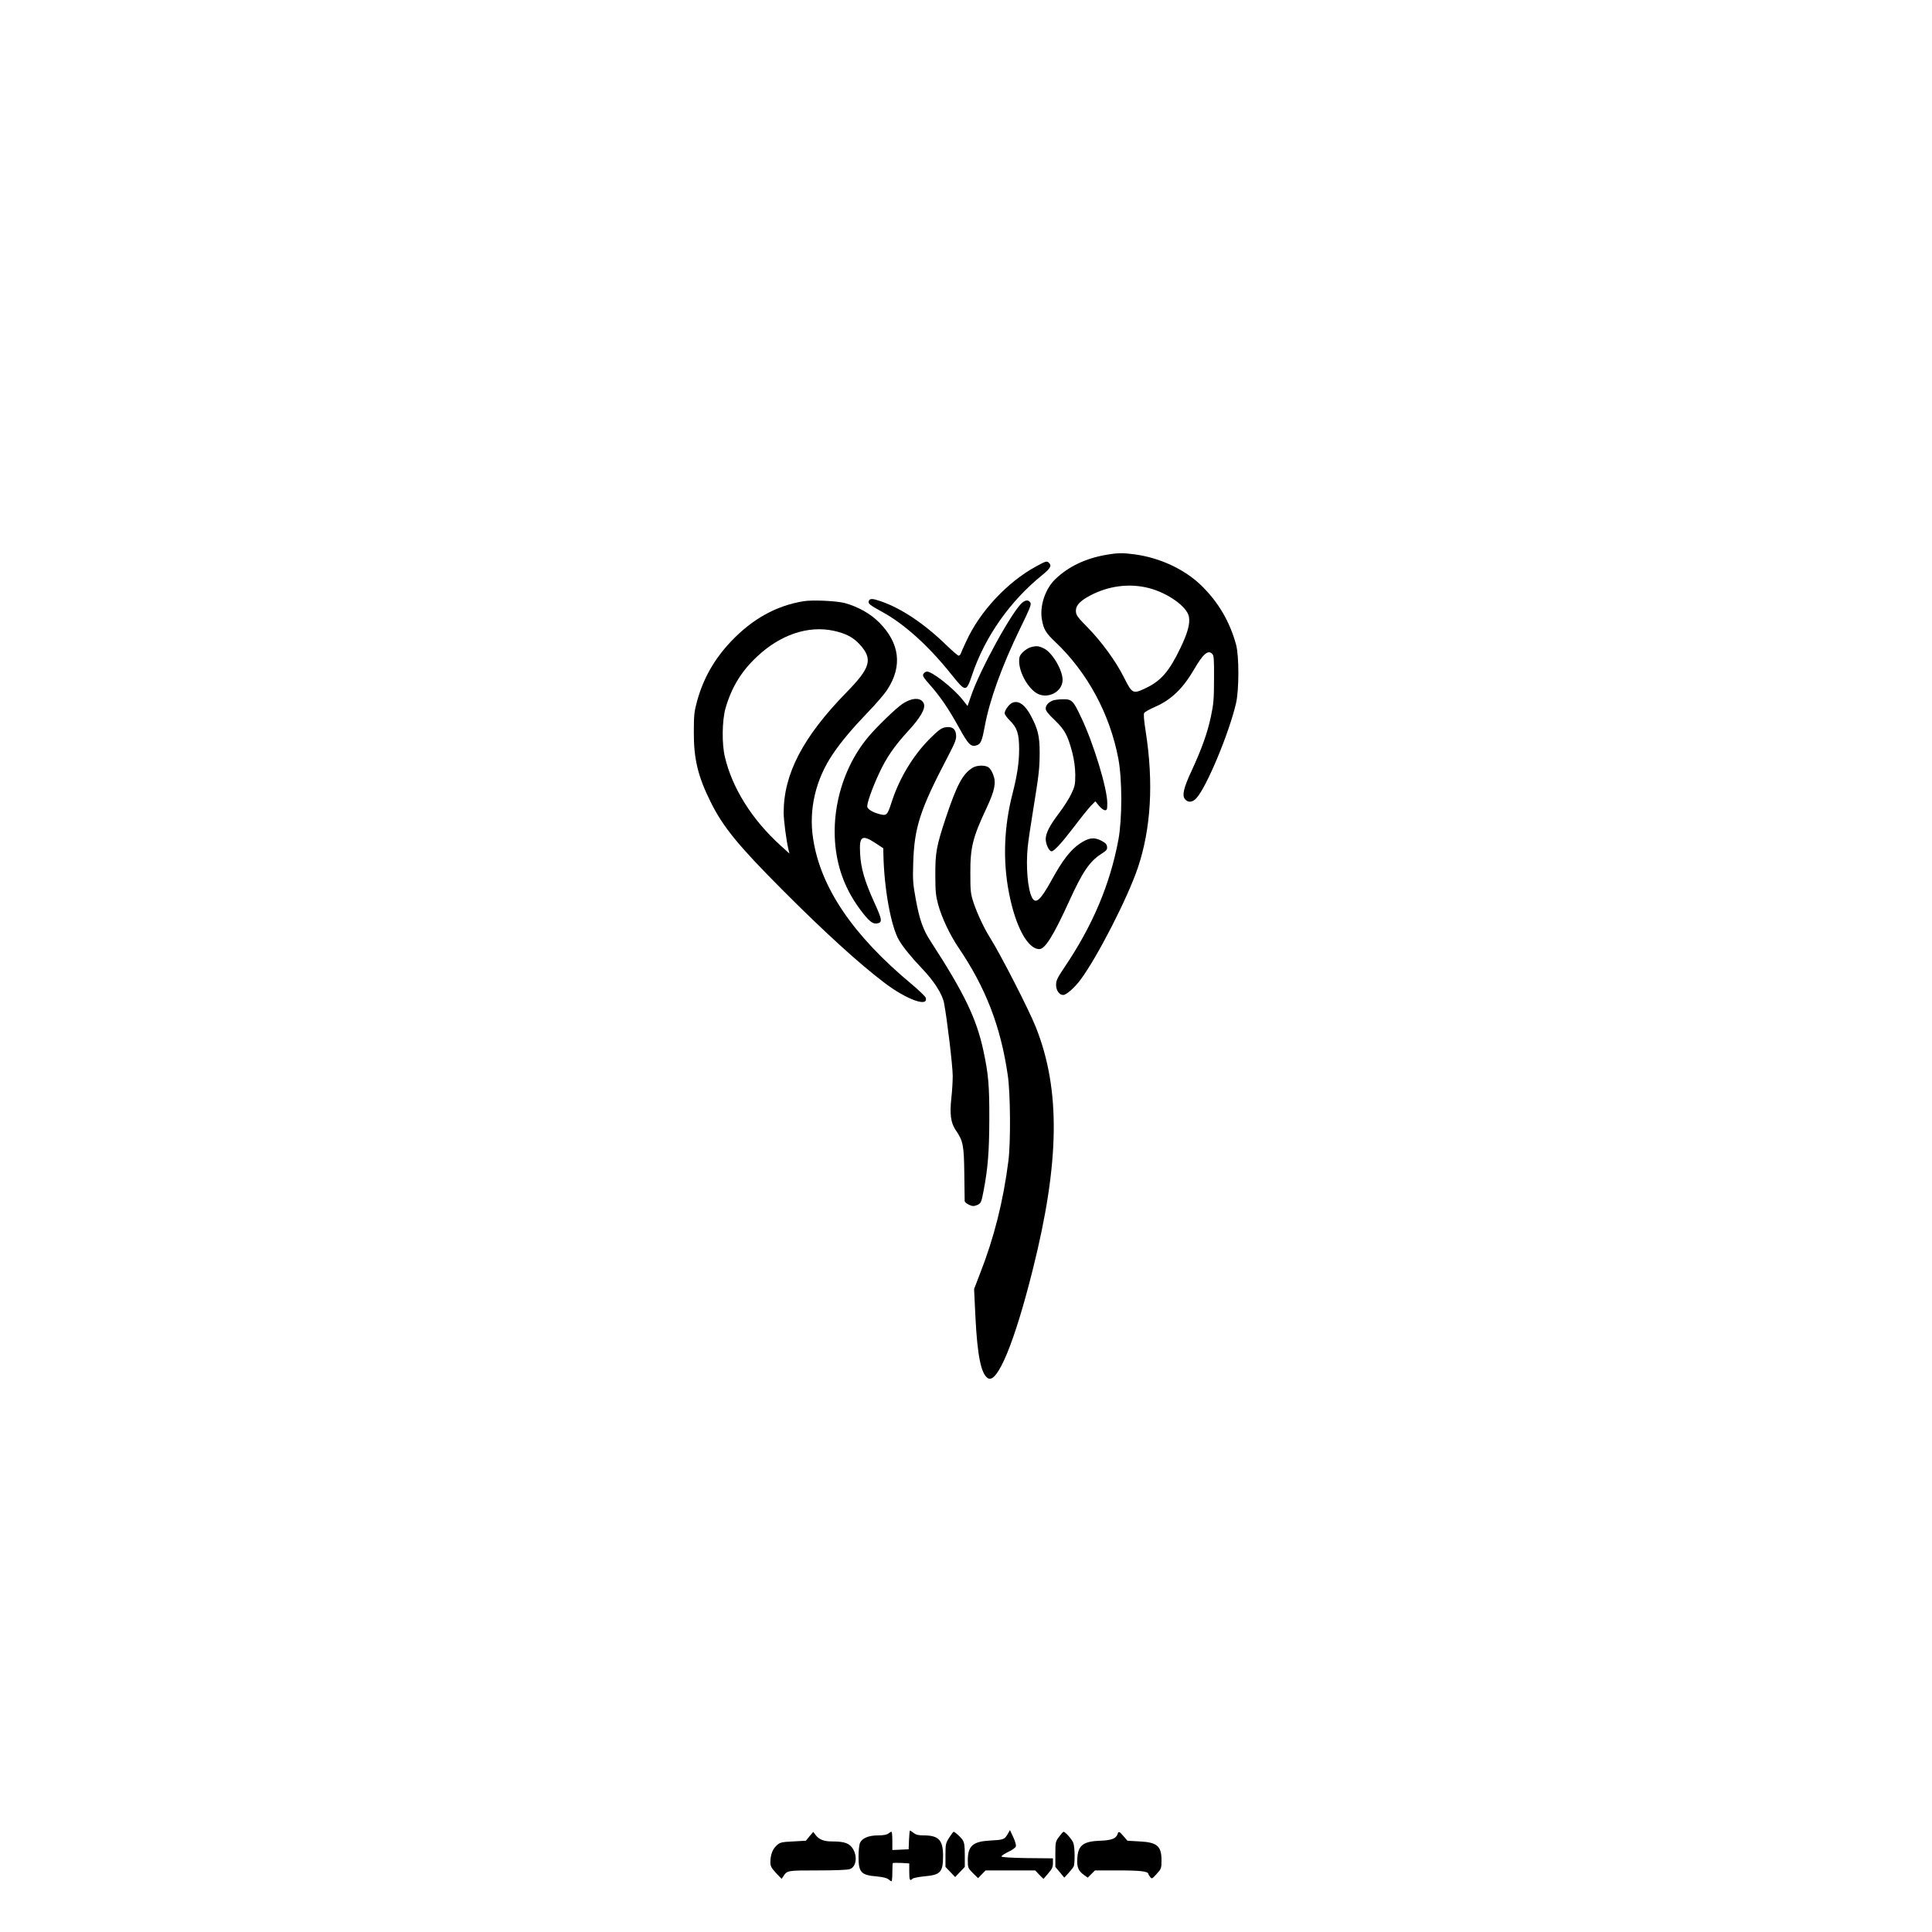<?xml version="1.0" standalone="no"?>
<!DOCTYPE svg PUBLIC "-//W3C//DTD SVG 20010904//EN"
 "http://www.w3.org/TR/2001/REC-SVG-20010904/DTD/svg10.dtd">
<svg version="1.0" xmlns="http://www.w3.org/2000/svg"
 width="1600pt" height="1600pt" viewBox="0 0 1600 1600"
 preserveAspectRatio="xMidYMid meet">
<g transform="translate(0,1600) scale(0.1,-0.1)"
fill="#000000" stroke="none">
<path d="M9160 11405 c-168 -29 -310 -96 -418 -199 -86 -81 -134 -226 -113
-339 14 -79 33 -110 108 -181 268 -253 455 -599 525 -971 32 -173 32 -496 0
-670 -69 -369 -213 -710 -446 -1055 -62 -92 -70 -110 -70 -149 1 -44 27 -81
59 -81 26 0 96 62 144 127 141 191 388 674 473 923 110 325 133 708 66 1133
-14 91 -19 144 -12 153 5 8 44 30 87 49 135 58 232 151 325 310 75 129 116
165 150 131 15 -15 17 -40 16 -209 0 -167 -4 -208 -26 -312 -29 -136 -74 -262
-159 -447 -68 -145 -82 -208 -54 -238 26 -29 62 -25 94 11 84 92 270 538 327
784 26 111 26 391 1 485 -53 194 -147 353 -289 492 -139 134 -342 229 -551
257 -96 13 -141 13 -237 -4z m354 -275 c156 -40 317 -154 332 -237 11 -57 -10
-134 -70 -259 -92 -192 -160 -271 -282 -330 -112 -54 -117 -51 -186 86 -66
133 -187 298 -300 413 -85 86 -98 104 -98 139 0 45 35 82 118 126 153 81 326
103 486 62z"/>
<path d="M8580 11309 c-237 -129 -465 -372 -578 -620 -22 -46 -42 -92 -45
-101 -4 -10 -12 -18 -18 -18 -6 0 -48 36 -93 79 -187 183 -377 311 -550 371
-72 25 -92 25 -101 3 -8 -22 7 -33 112 -91 181 -99 381 -279 566 -510 126
-157 128 -157 178 -10 106 315 314 611 582 827 66 54 78 76 55 99 -18 18 -26
16 -108 -29z"/>
<path d="M6655 11021 c-226 -37 -422 -145 -600 -332 -138 -145 -230 -306 -282
-495 -24 -88 -27 -116 -27 -259 -1 -219 34 -365 139 -576 101 -205 229 -362
590 -724 350 -352 644 -619 852 -776 184 -139 365 -203 339 -121 -4 11 -57 62
-119 114 -483 402 -752 798 -813 1202 -38 243 21 493 165 704 69 102 161 211
288 343 67 69 140 154 162 189 126 194 102 384 -68 555 -72 73 -178 132 -286
161 -69 18 -266 27 -340 15z m250 -245 c100 -22 161 -54 215 -113 110 -121 91
-192 -111 -398 -360 -369 -519 -675 -519 -995 0 -64 22 -230 39 -302 l9 -37
-74 67 c-236 214 -399 473 -461 734 -26 110 -23 300 5 401 49 171 129 305 259
427 194 184 426 262 638 216z"/>
<path d="M8467 11010 c-80 -63 -354 -561 -425 -773 l-29 -84 -46 58 c-76 94
-256 235 -293 227 -9 -1 -22 -10 -27 -20 -9 -13 1 -29 50 -85 90 -101 159
-203 243 -355 80 -146 102 -168 152 -149 31 11 42 40 63 154 40 219 142 502
297 820 74 150 90 191 82 205 -16 25 -37 25 -67 2z"/>
<path d="M8533 10639 c-17 -5 -45 -23 -62 -40 -25 -25 -31 -39 -31 -74 0 -89
66 -213 139 -262 89 -60 221 4 221 107 -1 83 -86 227 -155 260 -45 22 -63 23
-112 9z"/>
<path d="M7474 10171 c-54 -36 -211 -188 -281 -271 -255 -303 -347 -751 -231
-1120 35 -112 90 -217 165 -317 65 -87 98 -115 131 -111 52 6 50 27 -16 171
-81 178 -113 287 -119 409 -8 144 15 159 127 86 l65 -43 1 -53 c6 -284 63
-595 129 -708 33 -57 105 -145 190 -234 99 -103 169 -212 183 -286 25 -129 72
-524 72 -604 0 -47 -5 -128 -11 -180 -15 -136 -5 -209 35 -268 62 -90 69 -124
72 -362 2 -118 3 -221 3 -228 1 -7 16 -20 35 -29 29 -13 39 -14 65 -4 35 15
38 21 57 121 35 185 46 318 47 585 1 286 -7 378 -49 574 -57 265 -157 474
-434 901 -66 100 -95 183 -126 353 -23 126 -26 158 -21 302 9 294 57 441 286
878 61 117 72 145 69 180 -4 53 -35 74 -93 63 -30 -6 -56 -25 -125 -94 -139
-140 -251 -325 -315 -522 -36 -112 -42 -118 -102 -102 -55 15 -91 36 -100 58
-8 21 39 155 98 281 59 128 126 225 240 349 102 111 145 186 130 226 -20 54
-96 53 -177 -1z"/>
<path d="M8720 10199 c-38 -15 -60 -40 -60 -67 0 -18 21 -45 75 -96 83 -80
108 -126 146 -271 15 -61 23 -119 24 -180 0 -82 -3 -96 -33 -160 -18 -38 -64
-110 -102 -160 -77 -101 -109 -164 -110 -213 0 -43 28 -102 48 -102 22 0 82
66 191 208 51 68 111 142 132 165 l40 41 30 -37 c17 -20 39 -37 50 -37 17 0
19 7 19 60 0 119 -113 492 -215 706 -67 143 -78 154 -152 153 -32 0 -69 -5
-83 -10z"/>
<path d="M8384 10180 c-27 -11 -64 -62 -64 -87 0 -10 20 -38 44 -61 59 -58 76
-109 76 -236 0 -110 -16 -217 -54 -366 -72 -277 -82 -559 -30 -825 54 -279
155 -465 251 -465 48 0 116 109 249 400 108 238 168 326 261 386 47 30 54 38
51 62 -2 21 -14 32 -48 50 -60 31 -103 25 -177 -24 -77 -52 -144 -138 -233
-301 -94 -170 -133 -205 -164 -145 -35 69 -51 256 -35 417 5 50 25 185 44 300
49 301 55 352 55 486 0 131 -15 193 -72 300 -49 93 -103 131 -154 109z"/>
<path d="M8055 9642 c-83 -51 -131 -142 -223 -417 -77 -233 -87 -286 -86 -475
0 -130 4 -169 23 -240 31 -112 97 -251 169 -358 226 -333 349 -652 408 -1057
22 -147 25 -557 5 -710 -42 -332 -119 -637 -234 -930 l-50 -130 11 -230 c16
-323 47 -475 104 -509 78 -47 220 296 371 900 223 889 231 1489 26 2006 -57
144 -292 603 -381 744 -47 74 -105 198 -134 284 -26 79 -28 97 -28 250 -1 212
20 296 135 540 68 146 80 208 54 275 -9 25 -26 52 -38 60 -29 20 -96 19 -132
-3z"/>
<path d="M7528 763 l-3 -78 -67 -3 -68 -3 0 76 c0 41 -3 75 -7 75 -5 0 -17 -7
-27 -15 -13 -10 -43 -15 -85 -15 -76 0 -129 -22 -148 -60 -7 -14 -13 -63 -13
-115 0 -132 20 -154 153 -165 50 -5 84 -13 95 -24 10 -9 22 -16 25 -16 4 0 7
33 7 73 0 41 2 76 4 78 2 2 34 2 70 1 l66 -4 0 -69 c0 -68 5 -80 27 -58 7 7
50 15 98 20 135 12 155 34 155 171 0 130 -37 168 -160 168 -42 0 -64 5 -83 20
-14 11 -28 20 -31 20 -3 0 -6 -35 -8 -77z"/>
<path d="M8343 807 c-25 -41 -34 -44 -149 -50 -137 -8 -178 -45 -179 -159 0
-66 1 -69 42 -110 l43 -42 31 32 31 32 206 0 205 0 34 -36 c19 -20 35 -35 36
-33 2 2 19 23 40 47 29 33 37 50 37 82 l0 40 -212 2 c-130 2 -212 7 -214 13
-2 6 23 22 55 38 35 16 61 35 64 47 3 10 -7 45 -22 76 l-27 58 -21 -37z"/>
<path d="M6704 793 l-30 -37 -107 -6 c-100 -5 -108 -8 -137 -35 -33 -31 -50
-78 -50 -138 0 -31 8 -46 46 -88 l47 -49 15 22 c31 48 33 48 282 48 146 0 249
4 268 11 62 21 65 133 7 191 -28 28 -69 38 -158 38 -64 0 -106 17 -133 54
l-19 25 -31 -36z"/>
<path d="M7861 782 c-29 -46 -31 -54 -31 -146 l0 -97 40 -42 40 -42 40 42 40
42 0 98 c0 77 -4 104 -18 125 -16 25 -64 68 -75 68 -3 0 -19 -22 -36 -48z"/>
<path d="M8770 788 c-29 -39 -30 -45 -30 -145 l0 -104 37 -44 37 -45 34 37
c18 21 38 45 43 54 12 24 11 161 -2 196 -10 29 -67 93 -81 93 -4 0 -21 -19
-38 -42z"/>
<path d="M9255 811 c-11 -37 -51 -52 -143 -55 -141 -5 -184 -38 -190 -145 -5
-76 8 -105 58 -141 l28 -20 30 30 30 30 196 0 c180 0 245 -8 246 -29 0 -3 7
-15 15 -25 14 -18 16 -17 54 25 38 42 40 47 40 109 1 121 -35 153 -181 160
l-101 6 -32 37 c-37 42 -41 44 -50 18z"/>
</g>
</svg>
